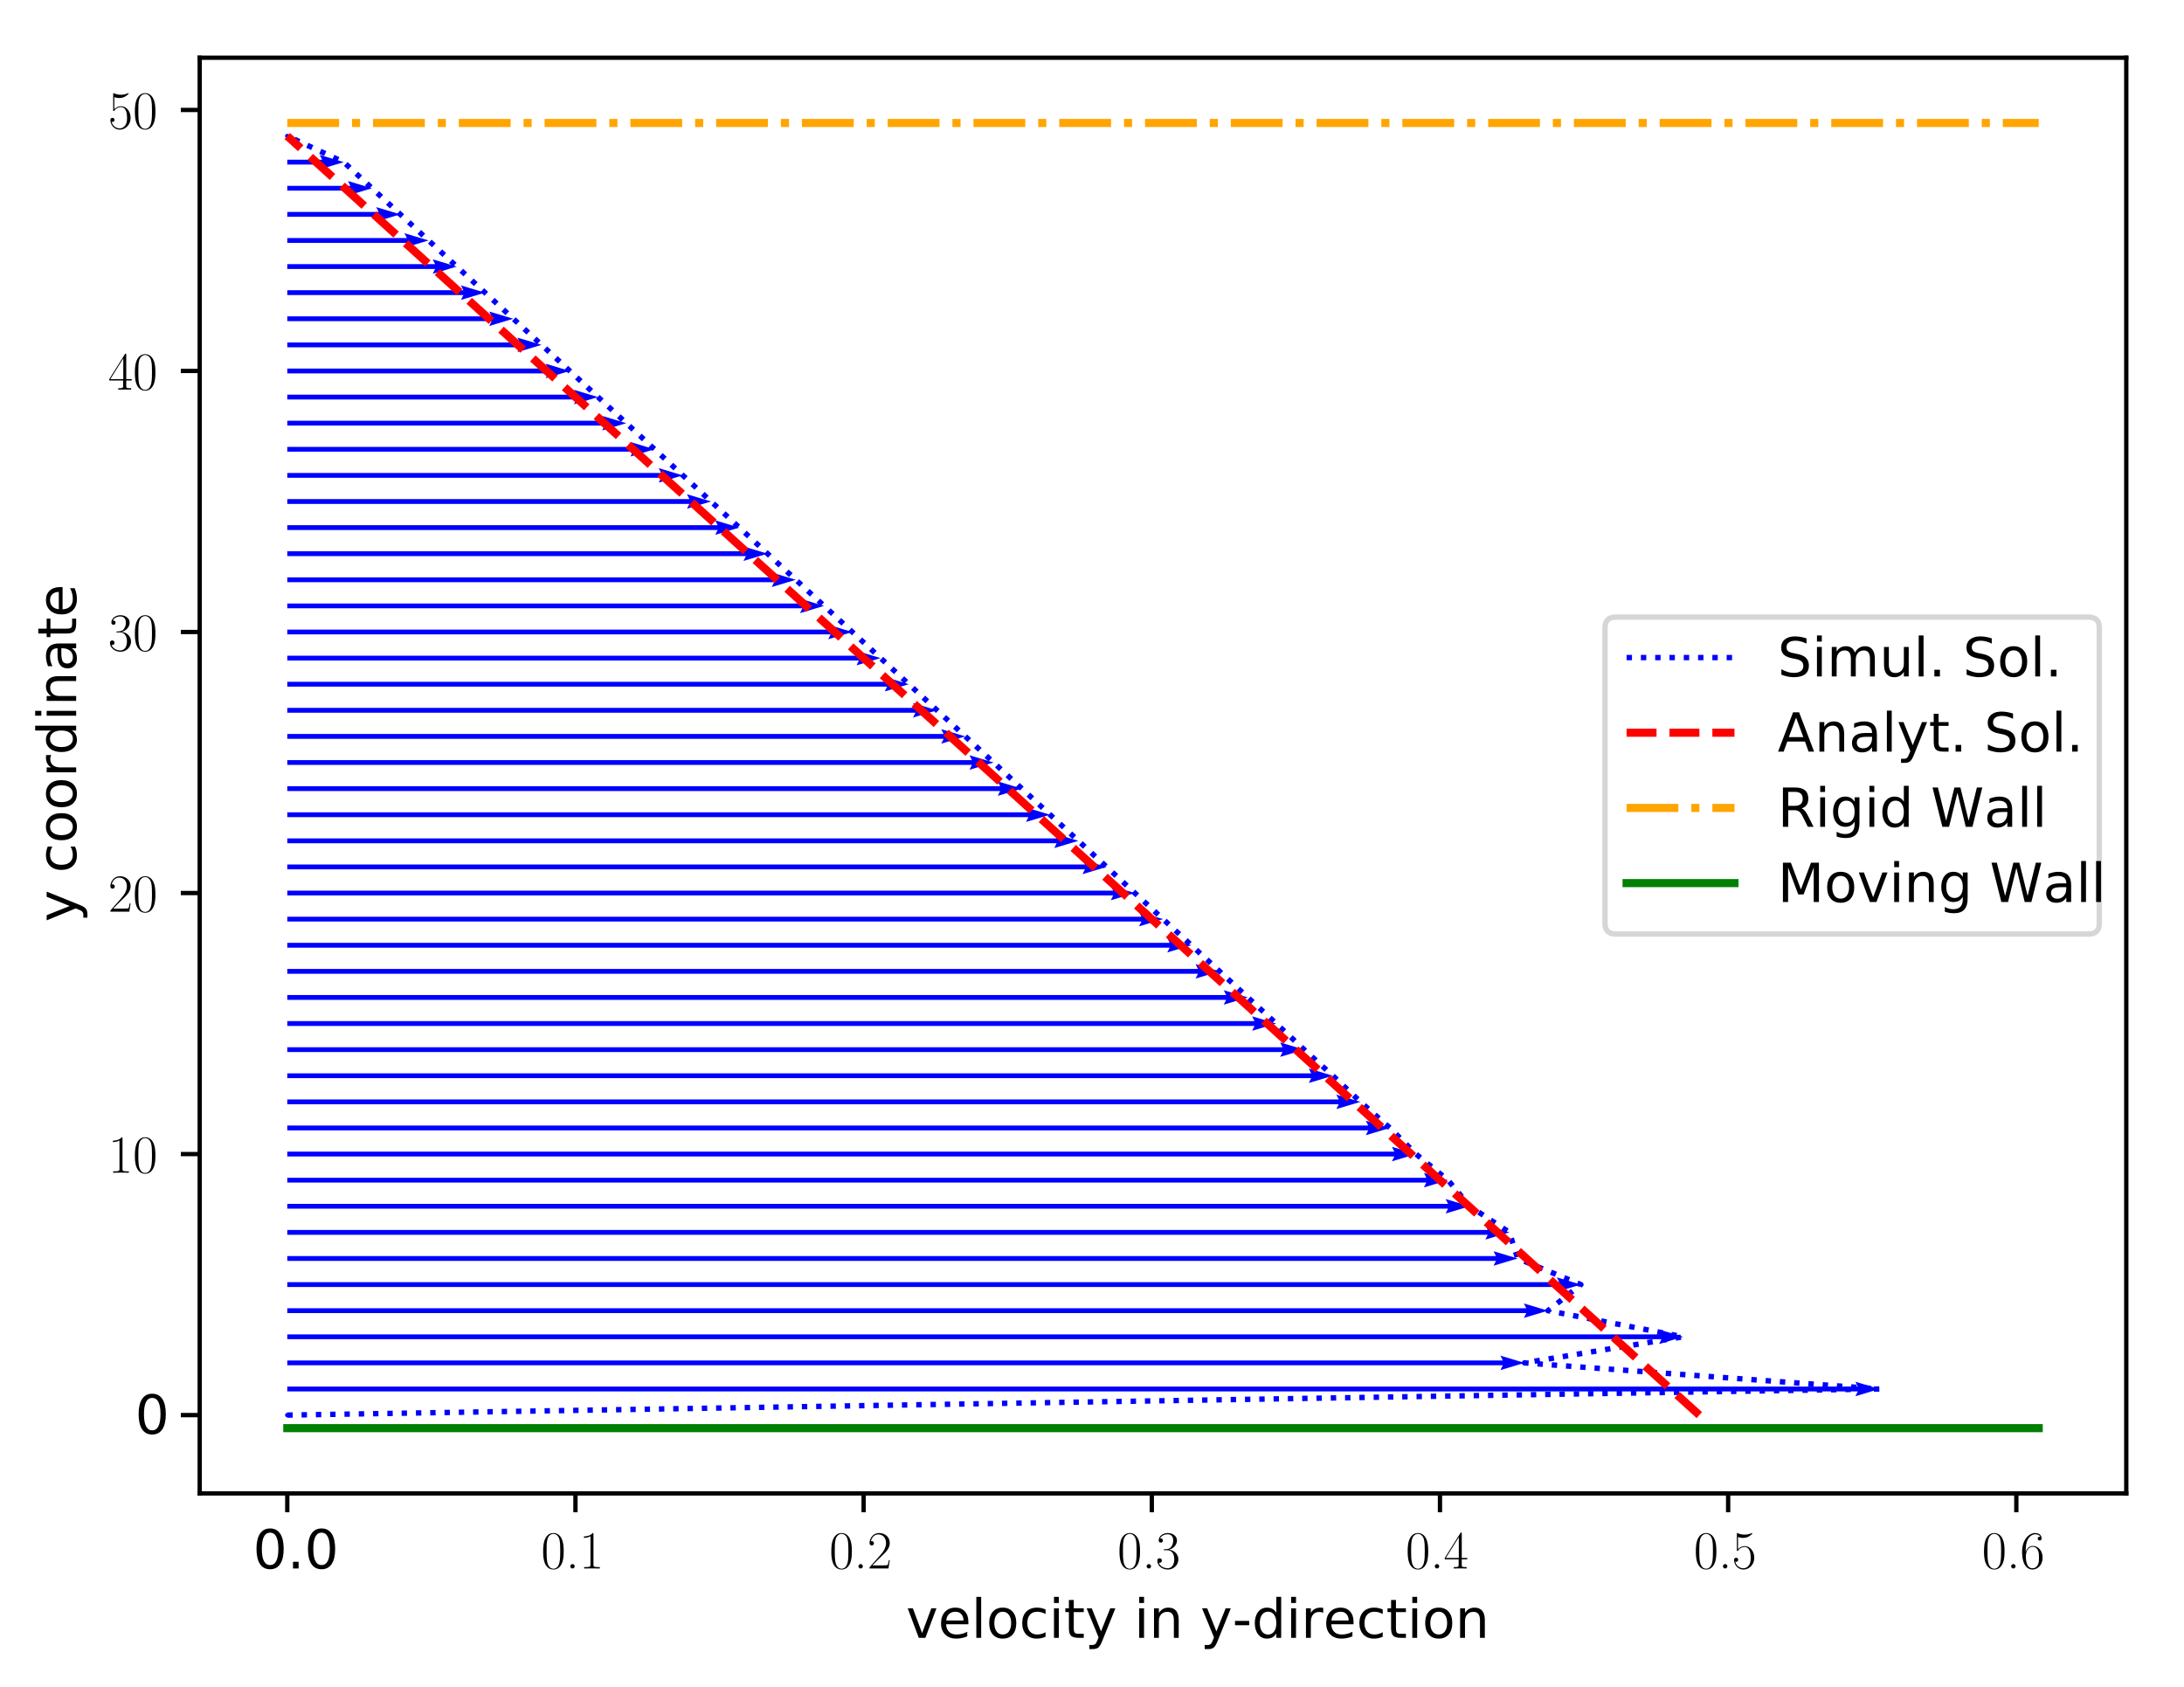 <?xml version="1.0" encoding="utf-8" standalone="no"?>
<!DOCTYPE svg PUBLIC "-//W3C//DTD SVG 1.1//EN"
  "http://www.w3.org/Graphics/SVG/1.1/DTD/svg11.dtd">
<!-- Created with matplotlib (https://matplotlib.org/) -->
<svg height="312.723pt" version="1.1" viewBox="0 0 404.838 312.723" width="404.838pt" xmlns="http://www.w3.org/2000/svg" xmlns:xlink="http://www.w3.org/1999/xlink">
 <defs>
  <style type="text/css">
*{stroke-linecap:butt;stroke-linejoin:round;}
  </style>
 </defs>
 <g id="figure_1">
  <g id="patch_1">
   <path d="M 0 312.723 
L 404.838 312.723 
L 404.838 0 
L 0 0 
z
" style="fill:#ffffff;"/>
  </g>
  <g id="axes_1">
   <g id="patch_2">
    <path d="M 37.018 276.812 
L 394.138 276.812 
L 394.138 10.7 
L 37.018 10.7 
z
" style="fill:#ffffff;"/>
   </g>
   <g id="Quiver_1">
    <path clip-path="url(#p911d9dbd4b)" d="M 52.805 262.297 
L 53.028 262.683 
L 53.474 262.683 
L 53.697 262.297 
L 53.474 261.91 
L 53.028 261.91 
L 52.805 262.297 
L 53.028 262.683 
" style="fill:#0000ff;"/>
   </g>
   <g id="Quiver_2">
    <path clip-path="url(#p911d9dbd4b)" d="M 53.251 257.012 
L 344.374 257.012 
L 343.928 256.119 
L 348.392 257.458 
L 343.928 258.798 
L 344.374 257.905 
L 53.251 257.905 
L 53.251 257.012 
" style="fill:#0000ff;"/>
   </g>
   <g id="Quiver_3">
    <path clip-path="url(#p911d9dbd4b)" d="M 53.251 252.174 
L 278.569 252.174 
L 278.123 251.281 
L 282.587 252.62 
L 278.123 253.959 
L 278.569 253.066 
L 53.251 253.066 
L 53.251 252.174 
" style="fill:#0000ff;"/>
   </g>
   <g id="Quiver_4">
    <path clip-path="url(#p911d9dbd4b)" d="M 53.251 247.335 
L 307.984 247.335 
L 307.538 246.442 
L 312.002 247.782 
L 307.538 249.121 
L 307.984 248.228 
L 53.251 248.228 
L 53.251 247.335 
" style="fill:#0000ff;"/>
   </g>
   <g id="Quiver_5">
    <path clip-path="url(#p911d9dbd4b)" d="M 53.251 242.497 
L 282.922 242.497 
L 282.476 241.604 
L 286.94 242.943 
L 282.476 244.282 
L 282.922 243.39 
L 53.251 243.39 
L 53.251 242.497 
" style="fill:#0000ff;"/>
   </g>
   <g id="Quiver_6">
    <path clip-path="url(#p911d9dbd4b)" d="M 53.251 237.658 
L 289.027 237.658 
L 288.581 236.766 
L 293.045 238.105 
L 288.581 239.444 
L 289.027 238.551 
L 53.251 238.551 
L 53.251 237.658 
" style="fill:#0000ff;"/>
   </g>
   <g id="Quiver_7">
    <path clip-path="url(#p911d9dbd4b)" d="M 53.251 232.82 
L 277.301 232.82 
L 276.855 231.927 
L 281.319 233.266 
L 276.855 234.606 
L 277.301 233.713 
L 53.251 233.713 
L 53.251 232.82 
" style="fill:#0000ff;"/>
   </g>
   <g id="Quiver_8">
    <path clip-path="url(#p911d9dbd4b)" d="M 53.251 227.982 
L 275.777 227.982 
L 275.33 227.089 
L 279.794 228.428 
L 275.33 229.767 
L 275.777 228.874 
L 53.251 228.874 
L 53.251 227.982 
" style="fill:#0000ff;"/>
   </g>
   <g id="Quiver_9">
    <path clip-path="url(#p911d9dbd4b)" d="M 53.251 223.143 
L 268.416 223.143 
L 267.969 222.25 
L 272.433 223.59 
L 267.969 224.929 
L 268.416 224.036 
L 53.251 224.036 
L 53.251 223.143 
" style="fill:#0000ff;"/>
   </g>
   <g id="Quiver_10">
    <path clip-path="url(#p911d9dbd4b)" d="M 53.251 218.305 
L 264.394 218.305 
L 263.947 217.412 
L 268.411 218.751 
L 263.947 220.09 
L 264.394 219.198 
L 53.251 219.198 
L 53.251 218.305 
" style="fill:#0000ff;"/>
   </g>
   <g id="Quiver_11">
    <path clip-path="url(#p911d9dbd4b)" d="M 53.251 213.466 
L 258.462 213.466 
L 258.015 212.574 
L 262.479 213.913 
L 258.015 215.252 
L 258.462 214.359 
L 53.251 214.359 
L 53.251 213.466 
" style="fill:#0000ff;"/>
   </g>
   <g id="Quiver_12">
    <path clip-path="url(#p911d9dbd4b)" d="M 53.251 208.628 
L 253.622 208.628 
L 253.176 207.735 
L 257.64 209.074 
L 253.176 210.414 
L 253.622 209.521 
L 53.251 209.521 
L 53.251 208.628 
" style="fill:#0000ff;"/>
   </g>
   <g id="Quiver_13">
    <path clip-path="url(#p911d9dbd4b)" d="M 53.251 203.79 
L 248.158 203.79 
L 247.711 202.897 
L 252.175 204.236 
L 247.711 205.575 
L 248.158 204.682 
L 53.251 204.682 
L 53.251 203.79 
" style="fill:#0000ff;"/>
   </g>
   <g id="Quiver_14">
    <path clip-path="url(#p911d9dbd4b)" d="M 53.251 198.951 
L 243.051 198.951 
L 242.604 198.058 
L 247.068 199.398 
L 242.604 200.737 
L 243.051 199.844 
L 53.251 199.844 
L 53.251 198.951 
" style="fill:#0000ff;"/>
   </g>
   <g id="Quiver_15">
    <path clip-path="url(#p911d9dbd4b)" d="M 53.251 194.113 
L 237.739 194.113 
L 237.293 193.22 
L 241.757 194.559 
L 237.293 195.898 
L 237.739 195.006 
L 53.251 195.006 
L 53.251 194.113 
" style="fill:#0000ff;"/>
   </g>
   <g id="Quiver_16">
    <path clip-path="url(#p911d9dbd4b)" d="M 53.251 189.274 
L 232.545 189.274 
L 232.099 188.382 
L 236.563 189.721 
L 232.099 191.06 
L 232.545 190.167 
L 53.251 190.167 
L 53.251 189.274 
" style="fill:#0000ff;"/>
   </g>
   <g id="Quiver_17">
    <path clip-path="url(#p911d9dbd4b)" d="M 53.251 184.436 
L 227.284 184.436 
L 226.837 183.543 
L 231.301 184.882 
L 226.837 186.222 
L 227.284 185.329 
L 53.251 185.329 
L 53.251 184.436 
" style="fill:#0000ff;"/>
   </g>
   <g id="Quiver_18">
    <path clip-path="url(#p911d9dbd4b)" d="M 53.251 179.598 
L 222.06 179.598 
L 221.614 178.705 
L 226.078 180.044 
L 221.614 181.383 
L 222.06 180.49 
L 53.251 180.49 
L 53.251 179.598 
" style="fill:#0000ff;"/>
   </g>
   <g id="Quiver_19">
    <path clip-path="url(#p911d9dbd4b)" d="M 53.251 174.759 
L 216.815 174.759 
L 216.369 173.866 
L 220.833 175.206 
L 216.369 176.545 
L 216.815 175.652 
L 53.251 175.652 
L 53.251 174.759 
" style="fill:#0000ff;"/>
   </g>
   <g id="Quiver_20">
    <path clip-path="url(#p911d9dbd4b)" d="M 53.251 169.921 
L 211.583 169.921 
L 211.137 169.028 
L 215.601 170.367 
L 211.137 171.706 
L 211.583 170.814 
L 53.251 170.814 
L 53.251 169.921 
" style="fill:#0000ff;"/>
   </g>
   <g id="Quiver_21">
    <path clip-path="url(#p911d9dbd4b)" d="M 53.251 165.082 
L 206.343 165.082 
L 205.897 164.19 
L 210.361 165.529 
L 205.897 166.868 
L 206.343 165.975 
L 53.251 165.975 
L 53.251 165.082 
" style="fill:#0000ff;"/>
   </g>
   <g id="Quiver_22">
    <path clip-path="url(#p911d9dbd4b)" d="M 53.251 160.244 
L 201.108 160.244 
L 200.661 159.351 
L 205.125 160.69 
L 200.661 162.03 
L 201.108 161.137 
L 53.251 161.137 
L 53.251 160.244 
" style="fill:#0000ff;"/>
   </g>
   <g id="Quiver_23">
    <path clip-path="url(#p911d9dbd4b)" d="M 53.251 155.406 
L 195.87 155.406 
L 195.424 154.513 
L 199.888 155.852 
L 195.424 157.191 
L 195.87 156.298 
L 53.251 156.298 
L 53.251 155.406 
" style="fill:#0000ff;"/>
   </g>
   <g id="Quiver_24">
    <path clip-path="url(#p911d9dbd4b)" d="M 53.251 150.567 
L 190.633 150.567 
L 190.187 149.674 
L 194.651 151.014 
L 190.187 152.353 
L 190.633 151.46 
L 53.251 151.46 
L 53.251 150.567 
" style="fill:#0000ff;"/>
   </g>
   <g id="Quiver_25">
    <path clip-path="url(#p911d9dbd4b)" d="M 53.251 145.729 
L 185.396 145.729 
L 184.95 144.836 
L 189.414 146.175 
L 184.95 147.514 
L 185.396 146.622 
L 53.251 146.622 
L 53.251 145.729 
" style="fill:#0000ff;"/>
   </g>
   <g id="Quiver_26">
    <path clip-path="url(#p911d9dbd4b)" d="M 53.251 140.89 
L 180.159 140.89 
L 179.713 139.998 
L 184.177 141.337 
L 179.713 142.676 
L 180.159 141.783 
L 53.251 141.783 
L 53.251 140.89 
" style="fill:#0000ff;"/>
   </g>
   <g id="Quiver_27">
    <path clip-path="url(#p911d9dbd4b)" d="M 53.251 136.052 
L 174.922 136.052 
L 174.476 135.159 
L 178.94 136.498 
L 174.476 137.838 
L 174.922 136.945 
L 53.251 136.945 
L 53.251 136.052 
" style="fill:#0000ff;"/>
   </g>
   <g id="Quiver_28">
    <path clip-path="url(#p911d9dbd4b)" d="M 53.251 131.214 
L 169.685 131.214 
L 169.239 130.321 
L 173.703 131.66 
L 169.239 132.999 
L 169.685 132.106 
L 53.251 132.106 
L 53.251 131.214 
" style="fill:#0000ff;"/>
   </g>
   <g id="Quiver_29">
    <path clip-path="url(#p911d9dbd4b)" d="M 53.251 126.375 
L 164.448 126.375 
L 164.002 125.482 
L 168.466 126.822 
L 164.002 128.161 
L 164.448 127.268 
L 53.251 127.268 
L 53.251 126.375 
" style="fill:#0000ff;"/>
   </g>
   <g id="Quiver_30">
    <path clip-path="url(#p911d9dbd4b)" d="M 53.251 121.537 
L 159.211 121.537 
L 158.765 120.644 
L 163.229 121.983 
L 158.765 123.322 
L 159.211 122.43 
L 53.251 122.43 
L 53.251 121.537 
" style="fill:#0000ff;"/>
   </g>
   <g id="Quiver_31">
    <path clip-path="url(#p911d9dbd4b)" d="M 53.251 116.698 
L 153.974 116.698 
L 153.528 115.806 
L 157.992 117.145 
L 153.528 118.484 
L 153.974 117.591 
L 53.251 117.591 
L 53.251 116.698 
" style="fill:#0000ff;"/>
   </g>
   <g id="Quiver_32">
    <path clip-path="url(#p911d9dbd4b)" d="M 53.251 111.86 
L 148.737 111.86 
L 148.291 110.967 
L 152.755 112.306 
L 148.291 113.646 
L 148.737 112.753 
L 53.251 112.753 
L 53.251 111.86 
" style="fill:#0000ff;"/>
   </g>
   <g id="Quiver_33">
    <path clip-path="url(#p911d9dbd4b)" d="M 53.251 107.022 
L 143.5 107.022 
L 143.054 106.129 
L 147.518 107.468 
L 143.054 108.807 
L 143.5 107.914 
L 53.251 107.914 
L 53.251 107.022 
" style="fill:#0000ff;"/>
   </g>
   <g id="Quiver_34">
    <path clip-path="url(#p911d9dbd4b)" d="M 53.251 102.183 
L 138.263 102.183 
L 137.817 101.29 
L 142.281 102.63 
L 137.817 103.969 
L 138.263 103.076 
L 53.251 103.076 
L 53.251 102.183 
" style="fill:#0000ff;"/>
   </g>
   <g id="Quiver_35">
    <path clip-path="url(#p911d9dbd4b)" d="M 53.251 97.345 
L 133.026 97.345 
L 132.58 96.452 
L 137.044 97.791 
L 132.58 99.13 
L 133.026 98.238 
L 53.251 98.238 
L 53.251 97.345 
" style="fill:#0000ff;"/>
   </g>
   <g id="Quiver_36">
    <path clip-path="url(#p911d9dbd4b)" d="M 53.251 92.506 
L 127.789 92.506 
L 127.342 91.614 
L 131.806 92.953 
L 127.342 94.292 
L 127.789 93.399 
L 53.251 93.399 
L 53.251 92.506 
" style="fill:#0000ff;"/>
   </g>
   <g id="Quiver_37">
    <path clip-path="url(#p911d9dbd4b)" d="M 53.251 87.668 
L 122.552 87.668 
L 122.105 86.775 
L 126.569 88.114 
L 122.105 89.454 
L 122.552 88.561 
L 53.251 88.561 
L 53.251 87.668 
" style="fill:#0000ff;"/>
   </g>
   <g id="Quiver_38">
    <path clip-path="url(#p911d9dbd4b)" d="M 53.251 82.83 
L 117.315 82.83 
L 116.868 81.937 
L 121.332 83.276 
L 116.868 84.615 
L 117.315 83.722 
L 53.251 83.722 
L 53.251 82.83 
" style="fill:#0000ff;"/>
   </g>
   <g id="Quiver_39">
    <path clip-path="url(#p911d9dbd4b)" d="M 53.251 77.991 
L 112.078 77.991 
L 111.631 77.098 
L 116.095 78.438 
L 111.631 79.777 
L 112.078 78.884 
L 53.251 78.884 
L 53.251 77.991 
" style="fill:#0000ff;"/>
   </g>
   <g id="Quiver_40">
    <path clip-path="url(#p911d9dbd4b)" d="M 53.251 73.153 
L 106.841 73.153 
L 106.394 72.26 
L 110.858 73.599 
L 106.394 74.938 
L 106.841 74.046 
L 53.251 74.046 
L 53.251 73.153 
" style="fill:#0000ff;"/>
   </g>
   <g id="Quiver_41">
    <path clip-path="url(#p911d9dbd4b)" d="M 53.251 68.314 
L 101.604 68.314 
L 101.157 67.422 
L 105.621 68.761 
L 101.157 70.1 
L 101.604 69.207 
L 53.251 69.207 
L 53.251 68.314 
" style="fill:#0000ff;"/>
   </g>
   <g id="Quiver_42">
    <path clip-path="url(#p911d9dbd4b)" d="M 53.251 63.476 
L 96.367 63.476 
L 95.92 62.583 
L 100.384 63.922 
L 95.92 65.262 
L 96.367 64.369 
L 53.251 64.369 
L 53.251 63.476 
" style="fill:#0000ff;"/>
   </g>
   <g id="Quiver_43">
    <path clip-path="url(#p911d9dbd4b)" d="M 53.251 58.638 
L 91.13 58.638 
L 90.683 57.745 
L 95.147 59.084 
L 90.683 60.423 
L 91.13 59.53 
L 53.251 59.53 
L 53.251 58.638 
" style="fill:#0000ff;"/>
   </g>
   <g id="Quiver_44">
    <path clip-path="url(#p911d9dbd4b)" d="M 53.251 53.799 
L 85.893 53.799 
L 85.446 52.906 
L 89.91 54.246 
L 85.446 55.585 
L 85.893 54.692 
L 53.251 54.692 
L 53.251 53.799 
" style="fill:#0000ff;"/>
   </g>
   <g id="Quiver_45">
    <path clip-path="url(#p911d9dbd4b)" d="M 53.251 48.961 
L 80.656 48.961 
L 80.209 48.068 
L 84.673 49.407 
L 80.209 50.746 
L 80.656 49.854 
L 53.251 49.854 
L 53.251 48.961 
" style="fill:#0000ff;"/>
   </g>
   <g id="Quiver_46">
    <path clip-path="url(#p911d9dbd4b)" d="M 53.251 44.122 
L 75.419 44.122 
L 74.972 43.23 
L 79.436 44.569 
L 74.972 45.908 
L 75.419 45.015 
L 53.251 45.015 
L 53.251 44.122 
" style="fill:#0000ff;"/>
   </g>
   <g id="Quiver_47">
    <path clip-path="url(#p911d9dbd4b)" d="M 53.251 39.284 
L 70.182 39.284 
L 69.735 38.391 
L 74.199 39.73 
L 69.735 41.07 
L 70.182 40.177 
L 53.251 40.177 
L 53.251 39.284 
" style="fill:#0000ff;"/>
   </g>
   <g id="Quiver_48">
    <path clip-path="url(#p911d9dbd4b)" d="M 53.251 34.446 
L 64.945 34.446 
L 64.498 33.553 
L 68.962 34.892 
L 64.498 36.231 
L 64.945 35.338 
L 53.251 35.338 
L 53.251 34.446 
" style="fill:#0000ff;"/>
   </g>
   <g id="Quiver_49">
    <path clip-path="url(#p911d9dbd4b)" d="M 53.251 29.607 
L 59.708 29.607 
L 59.261 28.714 
L 63.725 30.054 
L 59.261 31.393 
L 59.708 30.5 
L 53.251 30.5 
L 53.251 29.607 
" style="fill:#0000ff;"/>
   </g>
   <g id="Quiver_50">
    <path clip-path="url(#p911d9dbd4b)" d="M 53.697 25.215 
L 53.474 24.829 
L 53.028 24.829 
L 52.805 25.215 
L 53.028 25.602 
L 53.474 25.602 
L 53.697 25.215 
L 53.474 24.829 
" style="fill:#0000ff;"/>
   </g>
   <g id="matplotlib.axis_1">
    <g id="xtick_1">
     <g id="line2d_1">
      <defs>
       <path d="M 0 0 
L 0 3.5 
" id="m2a87f72dd2" style="stroke:#000000;stroke-width:0.8;"/>
      </defs>
      <g>
       <use style="stroke:#000000;stroke-width:0.8;" x="53.251" xlink:href="#m2a87f72dd2" y="276.812"/>
      </g>
     </g>
     <g id="text_1">
      <!-- 0.0 -->
      <defs>
       <path d="M 31.781 66.406 
Q 24.172 66.406 20.328 58.906 
Q 16.5 51.422 16.5 36.375 
Q 16.5 21.391 20.328 13.891 
Q 24.172 6.391 31.781 6.391 
Q 39.453 6.391 43.281 13.891 
Q 47.125 21.391 47.125 36.375 
Q 47.125 51.422 43.281 58.906 
Q 39.453 66.406 31.781 66.406 
z
M 31.781 74.219 
Q 44.047 74.219 50.516 64.516 
Q 56.984 54.828 56.984 36.375 
Q 56.984 17.969 50.516 8.266 
Q 44.047 -1.422 31.781 -1.422 
Q 19.531 -1.422 13.062 8.266 
Q 6.594 17.969 6.594 36.375 
Q 6.594 54.828 13.062 64.516 
Q 19.531 74.219 31.781 74.219 
z
" id="DejaVuSans-48"/>
       <path d="M 10.688 12.406 
L 21 12.406 
L 21 0 
L 10.688 0 
z
" id="DejaVuSans-46"/>
      </defs>
      <g transform="translate(46.886 290.73)scale(0.1 -0.1)">
       <use xlink:href="#DejaVuSans-48"/>
       <use x="63.623" xlink:href="#DejaVuSans-46"/>
       <use x="95.41" xlink:href="#DejaVuSans-48"/>
      </g>
     </g>
    </g>
    <g id="xtick_2">
     <g id="line2d_2">
      <g>
       <use style="stroke:#000000;stroke-width:0.8;" x="106.669" xlink:href="#m2a87f72dd2" y="276.812"/>
      </g>
     </g>
     <g id="text_2">
      <!-- 0.1 -->
      <defs>
       <path d="M 42 31.844 
C 42 37.969 41.906 48.422 37.703 56.453 
C 34 63.484 28.094 66 22.906 66 
C 18.094 66 12 63.781 8.203 56.562 
C 4.203 49.016 3.797 39.672 3.797 31.844 
C 3.797 26.109 3.906 17.375 7 9.734 
C 11.297 -0.609 19 -2 22.906 -2 
C 27.5 -2 34.5 -0.109 38.594 9.438 
C 41.594 16.375 42 24.5 42 31.844 
z
M 22.906 -0.406 
C 16.5 -0.406 12.703 5.125 11.297 12.75 
C 10.203 18.688 10.203 27.328 10.203 32.953 
C 10.203 40.688 10.203 47.109 11.5 53.234 
C 13.406 61.781 19 64.391 22.906 64.391 
C 27 64.391 32.297 61.672 34.203 53.438 
C 35.5 47.719 35.594 40.984 35.594 32.953 
C 35.594 26.422 35.594 18.375 34.406 12.453 
C 32.297 1.5 26.406 -0.406 22.906 -0.406 
z
" id="CMR17-48"/>
       <path d="M 16.594 4.094 
C 16.594 6.594 14.594 8.188 12.5 8.188 
C 10.5 8.188 8.406 6.594 8.406 4.094 
C 8.406 1.594 10.406 0 12.5 0 
C 14.5 0 16.594 1.594 16.594 4.094 
z
" id="CMR17-46"/>
       <path d="M 26.594 63.797 
C 26.594 65.891 26.5 66 25.094 66 
C 21.203 61.359 15.297 59.891 9.703 59.688 
C 9.406 59.688 8.906 59.688 8.797 59.5 
C 8.703 59.297 8.703 59.094 8.703 57 
C 11.797 57 17 57.594 21 59.984 
L 21 7.297 
C 21 3.797 20.797 2.594 12.203 2.594 
L 9.203 2.594 
L 9.203 0 
C 14 0.094 19 0.188 23.797 0.188 
C 28.594 0.188 33.594 0.094 38.406 0 
L 38.406 2.594 
L 35.406 2.594 
C 26.797 2.594 26.594 3.688 26.594 7.297 
z
" id="CMR17-49"/>
      </defs>
      <g transform="translate(100.304 290.73)scale(0.1 -0.1)">
       <use transform="scale(0.996)" xlink:href="#CMR17-48"/>
       <use transform="translate(45.69 0)scale(0.996)" xlink:href="#CMR17-46"/>
       <use transform="translate(70.562 0)scale(0.996)" xlink:href="#CMR17-49"/>
      </g>
     </g>
    </g>
    <g id="xtick_3">
     <g id="line2d_3">
      <g>
       <use style="stroke:#000000;stroke-width:0.8;" x="160.086" xlink:href="#m2a87f72dd2" y="276.812"/>
      </g>
     </g>
     <g id="text_3">
      <!-- 0.2 -->
      <defs>
       <path d="M 41.703 15.469 
L 39.906 15.469 
C 38.906 8.391 38.094 7.188 37.703 6.594 
C 37.203 5.797 30 5.797 28.594 5.797 
L 9.406 5.797 
C 13 9.688 20 16.766 28.5 24.938 
C 34.594 30.719 41.703 37.5 41.703 47.391 
C 41.703 59.188 32.297 66 21.797 66 
C 10.797 66 4.094 56.297 4.094 47.297 
C 4.094 43.391 7 42.891 8.203 42.891 
C 9.203 42.891 12.203 43.484 12.203 46.984 
C 12.203 50.094 9.594 51 8.203 51 
C 7.594 51 7 50.891 6.594 50.688 
C 8.5 59.188 14.297 63.391 20.406 63.391 
C 29.094 63.391 34.797 56.5 34.797 47.391 
C 34.797 38.703 29.703 31.219 24 24.734 
L 4.094 2.297 
L 4.094 0 
L 39.297 0 
z
" id="CMR17-50"/>
      </defs>
      <g transform="translate(153.721 290.73)scale(0.1 -0.1)">
       <use transform="scale(0.996)" xlink:href="#CMR17-48"/>
       <use transform="translate(45.69 0)scale(0.996)" xlink:href="#CMR17-46"/>
       <use transform="translate(70.562 0)scale(0.996)" xlink:href="#CMR17-50"/>
      </g>
     </g>
    </g>
    <g id="xtick_4">
     <g id="line2d_4">
      <g>
       <use style="stroke:#000000;stroke-width:0.8;" x="213.504" xlink:href="#m2a87f72dd2" y="276.812"/>
      </g>
     </g>
     <g id="text_4">
      <!-- 0.3 -->
      <defs>
       <path d="M 22.094 34 
C 31 34 34.906 26.141 34.906 17.094 
C 34.906 5.031 28.5 0.391 22.703 0.391 
C 17.406 0.391 8.797 3.016 6.094 10.797 
C 6.594 10.594 7.094 10.594 7.594 10.594 
C 10 10.594 11.797 12.188 11.797 14.797 
C 11.797 17.688 9.594 19 7.594 19 
C 5.906 19 3.297 18.188 3.297 14.484 
C 3.297 5.234 12.297 -2 22.906 -2 
C 34 -2 42.5 6.75 42.5 16.984 
C 42.5 26.844 34.5 34 25 35.094 
C 32.594 36.672 39.906 43.375 39.906 52.391 
C 39.906 60.25 32 66 23 66 
C 13.906 66 5.906 60.344 5.906 52.297 
C 5.906 48.797 8.5 48.188 9.797 48.188 
C 11.906 48.188 13.703 49.484 13.703 52.094 
C 13.703 54.688 11.906 56 9.797 56 
C 9.406 56 8.906 56 8.5 55.797 
C 11.406 62.484 19.297 63.688 22.797 63.688 
C 26.297 63.688 32.906 61.969 32.906 52.297 
C 32.906 49.484 32.5 44.547 29.094 40.219 
C 26.094 36.391 22.703 36.188 19.406 35.891 
C 18.906 35.891 16.594 35.688 16.203 35.688 
C 15.5 35.594 15.094 35.5 15.094 34.797 
C 15.094 34.094 15.203 34 17.203 34 
z
" id="CMR17-51"/>
      </defs>
      <g transform="translate(207.139 290.73)scale(0.1 -0.1)">
       <use transform="scale(0.996)" xlink:href="#CMR17-48"/>
       <use transform="translate(45.69 0)scale(0.996)" xlink:href="#CMR17-46"/>
       <use transform="translate(70.562 0)scale(0.996)" xlink:href="#CMR17-51"/>
      </g>
     </g>
    </g>
    <g id="xtick_5">
     <g id="line2d_5">
      <g>
       <use style="stroke:#000000;stroke-width:0.8;" x="266.922" xlink:href="#m2a87f72dd2" y="276.812"/>
      </g>
     </g>
     <g id="text_5">
      <!-- 0.4 -->
      <defs>
       <path d="M 33.594 64.797 
C 33.594 66.891 33.5 67 31.703 67 
L 2 19.594 
L 2 17 
L 27.797 17 
L 27.797 7.188 
C 27.797 3.594 27.594 2.594 20.594 2.594 
L 18.703 2.594 
L 18.703 0 
C 21.906 0.188 27.297 0.188 30.703 0.188 
C 34.094 0.188 39.5 0.188 42.703 0 
L 42.703 2.594 
L 40.797 2.594 
C 33.797 2.594 33.594 3.594 33.594 7.188 
L 33.594 17 
L 43.797 17 
L 43.797 19.594 
L 33.594 19.594 
z
M 28.094 58.172 
L 28.094 19.594 
L 4 19.594 
z
" id="CMR17-52"/>
      </defs>
      <g transform="translate(260.557 290.73)scale(0.1 -0.1)">
       <use transform="scale(0.996)" xlink:href="#CMR17-48"/>
       <use transform="translate(45.69 0)scale(0.996)" xlink:href="#CMR17-46"/>
       <use transform="translate(70.562 0)scale(0.996)" xlink:href="#CMR17-52"/>
      </g>
     </g>
    </g>
    <g id="xtick_6">
     <g id="line2d_6">
      <g>
       <use style="stroke:#000000;stroke-width:0.8;" x="320.339" xlink:href="#m2a87f72dd2" y="276.812"/>
      </g>
     </g>
     <g id="text_6">
      <!-- 0.5 -->
      <defs>
       <path d="M 11.406 58.594 
C 12.406 58.188 16.5 56.891 20.703 56.891 
C 30 56.891 35.094 61.891 38 64.688 
C 38 65.484 38 66 37.406 66 
C 37.297 66 37.094 66 36.297 65.594 
C 32.797 64.094 28.703 63 23.703 63 
C 20.703 63 16.203 63.359 11.297 65.484 
C 10.203 66 10 66 9.906 66 
C 9.406 66 9.297 65.891 9.297 63.906 
L 9.297 34.859 
C 9.297 33.016 9.297 32.5 10.297 32.5 
C 10.797 32.5 11 32.703 11.5 33.422 
C 14.703 38.047 19.094 40 24.094 40 
C 27.594 40 35.094 37.734 35.094 20.203 
C 35.094 16.984 35.094 11.188 32.094 6.594 
C 29.594 2.484 25.703 0.391 21.406 0.391 
C 14.797 0.391 8.094 4.984 6.297 12.688 
C 6.703 12.594 7.5 12.391 7.906 12.391 
C 9.203 12.391 11.703 13.094 11.703 16.188 
C 11.703 18.891 9.797 20 7.906 20 
C 5.594 20 4.094 18.594 4.094 15.797 
C 4.094 7.094 11 -2 21.594 -2 
C 31.906 -2 41.703 6.891 41.703 19.797 
C 41.703 32.094 33.906 41.594 24.203 41.594 
C 19.094 41.594 14.797 39.688 11.406 36 
z
" id="CMR17-53"/>
      </defs>
      <g transform="translate(313.974 290.73)scale(0.1 -0.1)">
       <use transform="scale(0.996)" xlink:href="#CMR17-48"/>
       <use transform="translate(45.69 0)scale(0.996)" xlink:href="#CMR17-46"/>
       <use transform="translate(70.562 0)scale(0.996)" xlink:href="#CMR17-53"/>
      </g>
     </g>
    </g>
    <g id="xtick_7">
     <g id="line2d_7">
      <g>
       <use style="stroke:#000000;stroke-width:0.8;" x="373.757" xlink:href="#m2a87f72dd2" y="276.812"/>
      </g>
     </g>
     <g id="text_7">
      <!-- 0.6 -->
      <defs>
       <path d="M 10.594 34.344 
C 10.594 58 21.797 63.688 28.297 63.688 
C 30.406 63.688 35.5 63.266 37.5 59.094 
C 35.906 59.094 32.906 59.094 32.906 55.594 
C 32.906 52.891 35.094 52 36.5 52 
C 37.406 52 40.094 52.391 40.094 55.797 
C 40.094 62.297 35.094 66 28.203 66 
C 16.297 66 3.797 53.297 3.797 31.422 
C 3.797 4.016 15.094 -2 23.094 -2 
C 32.797 -2 42 6.734 42 20.234 
C 42 32.828 33.906 42 23.703 42 
C 17.594 42 13.094 37.969 10.594 30.922 
z
M 23.094 0.391 
C 10.797 0.391 10.797 18.938 10.797 22.656 
C 10.797 29.906 14.203 40.391 23.5 40.391 
C 25.203 40.391 30.094 40.391 33.406 33.438 
C 35.203 29.516 35.203 25.375 35.203 20.344 
C 35.203 14.906 35.203 10.875 33.094 6.844 
C 30.906 2.703 27.703 0.391 23.094 0.391 
z
" id="CMR17-54"/>
      </defs>
      <g transform="translate(367.392 290.73)scale(0.1 -0.1)">
       <use transform="scale(0.996)" xlink:href="#CMR17-48"/>
       <use transform="translate(45.69 0)scale(0.996)" xlink:href="#CMR17-46"/>
       <use transform="translate(70.562 0)scale(0.996)" xlink:href="#CMR17-54"/>
      </g>
     </g>
    </g>
    <g id="text_8">
     <!-- velocity in y-direction -->
     <defs>
      <path d="M 2.984 54.688 
L 12.5 54.688 
L 29.594 8.797 
L 46.688 54.688 
L 56.203 54.688 
L 35.688 0 
L 23.484 0 
z
" id="DejaVuSans-118"/>
      <path d="M 56.203 29.594 
L 56.203 25.203 
L 14.891 25.203 
Q 15.484 15.922 20.484 11.062 
Q 25.484 6.203 34.422 6.203 
Q 39.594 6.203 44.453 7.469 
Q 49.312 8.734 54.109 11.281 
L 54.109 2.781 
Q 49.266 0.734 44.188 -0.344 
Q 39.109 -1.422 33.891 -1.422 
Q 20.797 -1.422 13.156 6.188 
Q 5.516 13.812 5.516 26.812 
Q 5.516 40.234 12.766 48.109 
Q 20.016 56 32.328 56 
Q 43.359 56 49.781 48.891 
Q 56.203 41.797 56.203 29.594 
z
M 47.219 32.234 
Q 47.125 39.594 43.094 43.984 
Q 39.062 48.391 32.422 48.391 
Q 24.906 48.391 20.391 44.141 
Q 15.875 39.891 15.188 32.172 
z
" id="DejaVuSans-101"/>
      <path d="M 9.422 75.984 
L 18.406 75.984 
L 18.406 0 
L 9.422 0 
z
" id="DejaVuSans-108"/>
      <path d="M 30.609 48.391 
Q 23.391 48.391 19.188 42.75 
Q 14.984 37.109 14.984 27.297 
Q 14.984 17.484 19.156 11.844 
Q 23.344 6.203 30.609 6.203 
Q 37.797 6.203 41.984 11.859 
Q 46.188 17.531 46.188 27.297 
Q 46.188 37.016 41.984 42.703 
Q 37.797 48.391 30.609 48.391 
z
M 30.609 56 
Q 42.328 56 49.016 48.375 
Q 55.719 40.766 55.719 27.297 
Q 55.719 13.875 49.016 6.219 
Q 42.328 -1.422 30.609 -1.422 
Q 18.844 -1.422 12.172 6.219 
Q 5.516 13.875 5.516 27.297 
Q 5.516 40.766 12.172 48.375 
Q 18.844 56 30.609 56 
z
" id="DejaVuSans-111"/>
      <path d="M 48.781 52.594 
L 48.781 44.188 
Q 44.969 46.297 41.141 47.344 
Q 37.312 48.391 33.406 48.391 
Q 24.656 48.391 19.812 42.844 
Q 14.984 37.312 14.984 27.297 
Q 14.984 17.281 19.812 11.734 
Q 24.656 6.203 33.406 6.203 
Q 37.312 6.203 41.141 7.25 
Q 44.969 8.297 48.781 10.406 
L 48.781 2.094 
Q 45.016 0.344 40.984 -0.531 
Q 36.969 -1.422 32.422 -1.422 
Q 20.062 -1.422 12.781 6.344 
Q 5.516 14.109 5.516 27.297 
Q 5.516 40.672 12.859 48.328 
Q 20.219 56 33.016 56 
Q 37.156 56 41.109 55.141 
Q 45.062 54.297 48.781 52.594 
z
" id="DejaVuSans-99"/>
      <path d="M 9.422 54.688 
L 18.406 54.688 
L 18.406 0 
L 9.422 0 
z
M 9.422 75.984 
L 18.406 75.984 
L 18.406 64.594 
L 9.422 64.594 
z
" id="DejaVuSans-105"/>
      <path d="M 18.312 70.219 
L 18.312 54.688 
L 36.812 54.688 
L 36.812 47.703 
L 18.312 47.703 
L 18.312 18.016 
Q 18.312 11.328 20.141 9.422 
Q 21.969 7.516 27.594 7.516 
L 36.812 7.516 
L 36.812 0 
L 27.594 0 
Q 17.188 0 13.234 3.875 
Q 9.281 7.766 9.281 18.016 
L 9.281 47.703 
L 2.688 47.703 
L 2.688 54.688 
L 9.281 54.688 
L 9.281 70.219 
z
" id="DejaVuSans-116"/>
      <path d="M 32.172 -5.078 
Q 28.375 -14.844 24.75 -17.812 
Q 21.141 -20.797 15.094 -20.797 
L 7.906 -20.797 
L 7.906 -13.281 
L 13.188 -13.281 
Q 16.891 -13.281 18.938 -11.516 
Q 21 -9.766 23.484 -3.219 
L 25.094 0.875 
L 2.984 54.688 
L 12.5 54.688 
L 29.594 11.922 
L 46.688 54.688 
L 56.203 54.688 
z
" id="DejaVuSans-121"/>
      <path id="DejaVuSans-32"/>
      <path d="M 54.891 33.016 
L 54.891 0 
L 45.906 0 
L 45.906 32.719 
Q 45.906 40.484 42.875 44.328 
Q 39.844 48.188 33.797 48.188 
Q 26.516 48.188 22.312 43.547 
Q 18.109 38.922 18.109 30.906 
L 18.109 0 
L 9.078 0 
L 9.078 54.688 
L 18.109 54.688 
L 18.109 46.188 
Q 21.344 51.125 25.703 53.562 
Q 30.078 56 35.797 56 
Q 45.219 56 50.047 50.172 
Q 54.891 44.344 54.891 33.016 
z
" id="DejaVuSans-110"/>
      <path d="M 4.891 31.391 
L 31.203 31.391 
L 31.203 23.391 
L 4.891 23.391 
z
" id="DejaVuSans-45"/>
      <path d="M 45.406 46.391 
L 45.406 75.984 
L 54.391 75.984 
L 54.391 0 
L 45.406 0 
L 45.406 8.203 
Q 42.578 3.328 38.25 0.953 
Q 33.938 -1.422 27.875 -1.422 
Q 17.969 -1.422 11.734 6.484 
Q 5.516 14.406 5.516 27.297 
Q 5.516 40.188 11.734 48.094 
Q 17.969 56 27.875 56 
Q 33.938 56 38.25 53.625 
Q 42.578 51.266 45.406 46.391 
z
M 14.797 27.297 
Q 14.797 17.391 18.875 11.75 
Q 22.953 6.109 30.078 6.109 
Q 37.203 6.109 41.297 11.75 
Q 45.406 17.391 45.406 27.297 
Q 45.406 37.203 41.297 42.844 
Q 37.203 48.484 30.078 48.484 
Q 22.953 48.484 18.875 42.844 
Q 14.797 37.203 14.797 27.297 
z
" id="DejaVuSans-100"/>
      <path d="M 41.109 46.297 
Q 39.594 47.172 37.812 47.578 
Q 36.031 48 33.891 48 
Q 26.266 48 22.188 43.047 
Q 18.109 38.094 18.109 28.812 
L 18.109 0 
L 9.078 0 
L 9.078 54.688 
L 18.109 54.688 
L 18.109 46.188 
Q 20.953 51.172 25.484 53.578 
Q 30.031 56 36.531 56 
Q 37.453 56 38.578 55.875 
Q 39.703 55.766 41.062 55.516 
z
" id="DejaVuSans-114"/>
     </defs>
     <g transform="translate(167.965 303.586)scale(0.1 -0.1)">
      <use xlink:href="#DejaVuSans-118"/>
      <use x="59.18" xlink:href="#DejaVuSans-101"/>
      <use x="120.703" xlink:href="#DejaVuSans-108"/>
      <use x="148.486" xlink:href="#DejaVuSans-111"/>
      <use x="209.668" xlink:href="#DejaVuSans-99"/>
      <use x="264.648" xlink:href="#DejaVuSans-105"/>
      <use x="292.432" xlink:href="#DejaVuSans-116"/>
      <use x="331.641" xlink:href="#DejaVuSans-121"/>
      <use x="390.82" xlink:href="#DejaVuSans-32"/>
      <use x="422.607" xlink:href="#DejaVuSans-105"/>
      <use x="450.391" xlink:href="#DejaVuSans-110"/>
      <use x="513.77" xlink:href="#DejaVuSans-32"/>
      <use x="545.557" xlink:href="#DejaVuSans-121"/>
      <use x="604.721" xlink:href="#DejaVuSans-45"/>
      <use x="640.805" xlink:href="#DejaVuSans-100"/>
      <use x="704.281" xlink:href="#DejaVuSans-105"/>
      <use x="732.064" xlink:href="#DejaVuSans-114"/>
      <use x="773.146" xlink:href="#DejaVuSans-101"/>
      <use x="834.67" xlink:href="#DejaVuSans-99"/>
      <use x="889.65" xlink:href="#DejaVuSans-116"/>
      <use x="928.859" xlink:href="#DejaVuSans-105"/>
      <use x="956.643" xlink:href="#DejaVuSans-111"/>
      <use x="1017.824" xlink:href="#DejaVuSans-110"/>
     </g>
    </g>
   </g>
   <g id="matplotlib.axis_2">
    <g id="ytick_1">
     <g id="line2d_8">
      <defs>
       <path d="M 0 0 
L -3.5 0 
" id="m43972021ce" style="stroke:#000000;stroke-width:0.8;"/>
      </defs>
      <g>
       <use style="stroke:#000000;stroke-width:0.8;" x="37.018" xlink:href="#m43972021ce" y="262.297"/>
      </g>
     </g>
     <g id="text_9">
      <!-- 0 -->
      <g transform="translate(25.037 265.756)scale(0.1 -0.1)">
       <use xlink:href="#DejaVuSans-48"/>
      </g>
     </g>
    </g>
    <g id="ytick_2">
     <g id="line2d_9">
      <g>
       <use style="stroke:#000000;stroke-width:0.8;" x="37.018" xlink:href="#m43972021ce" y="213.913"/>
      </g>
     </g>
     <g id="text_10">
      <!-- 10 -->
      <g transform="translate(20.056 217.372)scale(0.1 -0.1)">
       <use transform="scale(0.996)" xlink:href="#CMR17-49"/>
       <use transform="translate(45.69 0)scale(0.996)" xlink:href="#CMR17-48"/>
      </g>
     </g>
    </g>
    <g id="ytick_3">
     <g id="line2d_10">
      <g>
       <use style="stroke:#000000;stroke-width:0.8;" x="37.018" xlink:href="#m43972021ce" y="165.529"/>
      </g>
     </g>
     <g id="text_11">
      <!-- 20 -->
      <g transform="translate(20.056 168.988)scale(0.1 -0.1)">
       <use transform="scale(0.996)" xlink:href="#CMR17-50"/>
       <use transform="translate(45.69 0)scale(0.996)" xlink:href="#CMR17-48"/>
      </g>
     </g>
    </g>
    <g id="ytick_4">
     <g id="line2d_11">
      <g>
       <use style="stroke:#000000;stroke-width:0.8;" x="37.018" xlink:href="#m43972021ce" y="117.145"/>
      </g>
     </g>
     <g id="text_12">
      <!-- 30 -->
      <g transform="translate(20.056 120.604)scale(0.1 -0.1)">
       <use transform="scale(0.996)" xlink:href="#CMR17-51"/>
       <use transform="translate(45.69 0)scale(0.996)" xlink:href="#CMR17-48"/>
      </g>
     </g>
    </g>
    <g id="ytick_5">
     <g id="line2d_12">
      <g>
       <use style="stroke:#000000;stroke-width:0.8;" x="37.018" xlink:href="#m43972021ce" y="68.761"/>
      </g>
     </g>
     <g id="text_13">
      <!-- 40 -->
      <g transform="translate(20.056 72.22)scale(0.1 -0.1)">
       <use transform="scale(0.996)" xlink:href="#CMR17-52"/>
       <use transform="translate(45.69 0)scale(0.996)" xlink:href="#CMR17-48"/>
      </g>
     </g>
    </g>
    <g id="ytick_6">
     <g id="line2d_13">
      <g>
       <use style="stroke:#000000;stroke-width:0.8;" x="37.018" xlink:href="#m43972021ce" y="20.377"/>
      </g>
     </g>
     <g id="text_14">
      <!-- 50 -->
      <g transform="translate(20.056 23.836)scale(0.1 -0.1)">
       <use transform="scale(0.996)" xlink:href="#CMR17-53"/>
       <use transform="translate(45.69 0)scale(0.996)" xlink:href="#CMR17-48"/>
      </g>
     </g>
    </g>
    <g id="text_15">
     <!-- y coordinate -->
     <defs>
      <path d="M 34.281 27.484 
Q 23.391 27.484 19.188 25 
Q 14.984 22.516 14.984 16.5 
Q 14.984 11.719 18.141 8.906 
Q 21.297 6.109 26.703 6.109 
Q 34.188 6.109 38.703 11.406 
Q 43.219 16.703 43.219 25.484 
L 43.219 27.484 
z
M 52.203 31.203 
L 52.203 0 
L 43.219 0 
L 43.219 8.297 
Q 40.141 3.328 35.547 0.953 
Q 30.953 -1.422 24.312 -1.422 
Q 15.922 -1.422 10.953 3.297 
Q 6 8.016 6 15.922 
Q 6 25.141 12.172 29.828 
Q 18.359 34.516 30.609 34.516 
L 43.219 34.516 
L 43.219 35.406 
Q 43.219 41.609 39.141 45 
Q 35.062 48.391 27.688 48.391 
Q 23 48.391 18.547 47.266 
Q 14.109 46.141 10.016 43.891 
L 10.016 52.203 
Q 14.938 54.109 19.578 55.047 
Q 24.219 56 28.609 56 
Q 40.484 56 46.344 49.844 
Q 52.203 43.703 52.203 31.203 
z
" id="DejaVuSans-97"/>
     </defs>
     <g transform="translate(14.118 170.89)rotate(-90)scale(0.1 -0.1)">
      <use xlink:href="#DejaVuSans-121"/>
      <use x="59.18" xlink:href="#DejaVuSans-32"/>
      <use x="90.967" xlink:href="#DejaVuSans-99"/>
      <use x="145.947" xlink:href="#DejaVuSans-111"/>
      <use x="207.129" xlink:href="#DejaVuSans-111"/>
      <use x="268.311" xlink:href="#DejaVuSans-114"/>
      <use x="309.408" xlink:href="#DejaVuSans-100"/>
      <use x="372.885" xlink:href="#DejaVuSans-105"/>
      <use x="400.668" xlink:href="#DejaVuSans-110"/>
      <use x="464.047" xlink:href="#DejaVuSans-97"/>
      <use x="525.326" xlink:href="#DejaVuSans-116"/>
      <use x="564.535" xlink:href="#DejaVuSans-101"/>
     </g>
    </g>
   </g>
   <g id="line2d_14">
    <path clip-path="url(#p911d9dbd4b)" d="M 53.251 262.297 
L 348.392 257.458 
L 282.587 252.62 
L 312.002 247.782 
L 286.94 242.943 
L 293.045 238.105 
L 281.319 233.266 
L 279.794 228.428 
L 272.433 223.59 
L 268.411 218.751 
L 262.479 213.913 
L 257.64 209.074 
L 252.175 204.236 
L 247.068 199.398 
L 241.757 194.559 
L 236.563 189.721 
L 231.301 184.882 
L 226.078 180.044 
L 220.833 175.206 
L 215.601 170.367 
L 210.361 165.529 
L 205.125 160.69 
L 199.888 155.852 
L 194.651 151.014 
L 189.414 146.175 
L 184.177 141.337 
L 178.94 136.498 
L 173.703 131.66 
L 168.466 126.822 
L 163.229 121.983 
L 157.992 117.145 
L 152.755 112.306 
L 147.518 107.468 
L 142.281 102.63 
L 137.044 97.791 
L 131.806 92.953 
L 126.569 88.114 
L 121.332 83.276 
L 116.095 78.438 
L 110.858 73.599 
L 105.621 68.761 
L 100.384 63.922 
L 95.147 59.084 
L 89.91 54.246 
L 84.673 49.407 
L 79.436 44.569 
L 74.199 39.73 
L 68.962 34.892 
L 63.725 30.054 
L 53.251 25.215 
" style="fill:none;stroke:#0000ff;stroke-dasharray:1,1.65;stroke-dashoffset:0;"/>
   </g>
   <g id="line2d_15">
    <path clip-path="url(#p911d9dbd4b)" d="M 314.998 262.297 
L 309.656 257.458 
L 304.314 252.62 
L 298.972 247.782 
L 293.631 242.943 
L 288.289 238.105 
L 282.947 233.266 
L 277.605 228.428 
L 272.264 223.59 
L 266.922 218.751 
L 261.58 213.913 
L 256.238 209.074 
L 250.896 204.236 
L 245.555 199.398 
L 240.213 194.559 
L 234.871 189.721 
L 229.529 184.882 
L 224.188 180.044 
L 218.846 175.206 
L 213.504 170.367 
L 208.162 165.529 
L 202.821 160.69 
L 197.479 155.852 
L 192.137 151.014 
L 186.795 146.175 
L 181.454 141.337 
L 176.112 136.498 
L 170.77 131.66 
L 165.428 126.822 
L 160.086 121.983 
L 154.745 117.145 
L 149.403 112.306 
L 144.061 107.468 
L 138.719 102.63 
L 133.378 97.791 
L 128.036 92.953 
L 122.694 88.114 
L 117.352 83.276 
L 112.011 78.438 
L 106.669 73.599 
L 101.327 68.761 
L 95.985 63.922 
L 90.643 59.084 
L 85.302 54.246 
L 79.96 49.407 
L 74.618 44.569 
L 69.276 39.73 
L 63.935 34.892 
L 58.593 30.054 
L 53.251 25.215 
" style="fill:none;stroke:#ff0000;stroke-dasharray:5.55,2.4;stroke-dashoffset:0;stroke-width:1.5;"/>
   </g>
   <g id="line2d_16">
    <path clip-path="url(#p911d9dbd4b)" d="M 53.251 22.796 
L 56.53 22.796 
L 59.81 22.796 
L 63.089 22.796 
L 66.368 22.796 
L 69.648 22.796 
L 72.927 22.796 
L 76.206 22.796 
L 79.486 22.796 
L 82.765 22.796 
L 86.044 22.796 
L 89.324 22.796 
L 92.603 22.796 
L 95.882 22.796 
L 99.162 22.796 
L 102.441 22.796 
L 105.72 22.796 
L 109 22.796 
L 112.279 22.796 
L 115.559 22.796 
L 118.838 22.796 
L 122.117 22.796 
L 125.397 22.796 
L 128.676 22.796 
L 131.955 22.796 
L 135.235 22.796 
L 138.514 22.796 
L 141.793 22.796 
L 145.073 22.796 
L 148.352 22.796 
L 151.631 22.796 
L 154.911 22.796 
L 158.19 22.796 
L 161.469 22.796 
L 164.749 22.796 
L 168.028 22.796 
L 171.307 22.796 
L 174.587 22.796 
L 177.866 22.796 
L 181.145 22.796 
L 184.425 22.796 
L 187.704 22.796 
L 190.983 22.796 
L 194.263 22.796 
L 197.542 22.796 
L 200.821 22.796 
L 204.101 22.796 
L 207.38 22.796 
L 210.659 22.796 
L 213.939 22.796 
L 217.218 22.796 
L 220.497 22.796 
L 223.777 22.796 
L 227.056 22.796 
L 230.335 22.796 
L 233.615 22.796 
L 236.894 22.796 
L 240.173 22.796 
L 243.453 22.796 
L 246.732 22.796 
L 250.011 22.796 
L 253.291 22.796 
L 256.57 22.796 
L 259.849 22.796 
L 263.129 22.796 
L 266.408 22.796 
L 269.687 22.796 
L 272.967 22.796 
L 276.246 22.796 
L 279.525 22.796 
L 282.805 22.796 
L 286.084 22.796 
L 289.363 22.796 
L 292.643 22.796 
L 295.922 22.796 
L 299.201 22.796 
L 302.481 22.796 
L 305.76 22.796 
L 309.04 22.796 
L 312.319 22.796 
L 315.598 22.796 
L 318.878 22.796 
L 322.157 22.796 
L 325.436 22.796 
L 328.716 22.796 
L 331.995 22.796 
L 335.274 22.796 
L 338.554 22.796 
L 341.833 22.796 
L 345.112 22.796 
L 348.392 22.796 
L 351.671 22.796 
L 354.95 22.796 
L 358.23 22.796 
L 361.509 22.796 
L 364.788 22.796 
L 368.068 22.796 
L 371.347 22.796 
L 374.626 22.796 
L 377.906 22.796 
" style="fill:none;stroke:#ffa500;stroke-dasharray:9.6,2.4,1.5,2.4;stroke-dashoffset:0;stroke-width:1.5;"/>
   </g>
   <g id="line2d_17">
    <path clip-path="url(#p911d9dbd4b)" d="M 53.251 264.716 
L 56.53 264.716 
L 59.81 264.716 
L 63.089 264.716 
L 66.368 264.716 
L 69.648 264.716 
L 72.927 264.716 
L 76.206 264.716 
L 79.486 264.716 
L 82.765 264.716 
L 86.044 264.716 
L 89.324 264.716 
L 92.603 264.716 
L 95.882 264.716 
L 99.162 264.716 
L 102.441 264.716 
L 105.72 264.716 
L 109 264.716 
L 112.279 264.716 
L 115.559 264.716 
L 118.838 264.716 
L 122.117 264.716 
L 125.397 264.716 
L 128.676 264.716 
L 131.955 264.716 
L 135.235 264.716 
L 138.514 264.716 
L 141.793 264.716 
L 145.073 264.716 
L 148.352 264.716 
L 151.631 264.716 
L 154.911 264.716 
L 158.19 264.716 
L 161.469 264.716 
L 164.749 264.716 
L 168.028 264.716 
L 171.307 264.716 
L 174.587 264.716 
L 177.866 264.716 
L 181.145 264.716 
L 184.425 264.716 
L 187.704 264.716 
L 190.983 264.716 
L 194.263 264.716 
L 197.542 264.716 
L 200.821 264.716 
L 204.101 264.716 
L 207.38 264.716 
L 210.659 264.716 
L 213.939 264.716 
L 217.218 264.716 
L 220.497 264.716 
L 223.777 264.716 
L 227.056 264.716 
L 230.335 264.716 
L 233.615 264.716 
L 236.894 264.716 
L 240.173 264.716 
L 243.453 264.716 
L 246.732 264.716 
L 250.011 264.716 
L 253.291 264.716 
L 256.57 264.716 
L 259.849 264.716 
L 263.129 264.716 
L 266.408 264.716 
L 269.687 264.716 
L 272.967 264.716 
L 276.246 264.716 
L 279.525 264.716 
L 282.805 264.716 
L 286.084 264.716 
L 289.363 264.716 
L 292.643 264.716 
L 295.922 264.716 
L 299.201 264.716 
L 302.481 264.716 
L 305.76 264.716 
L 309.04 264.716 
L 312.319 264.716 
L 315.598 264.716 
L 318.878 264.716 
L 322.157 264.716 
L 325.436 264.716 
L 328.716 264.716 
L 331.995 264.716 
L 335.274 264.716 
L 338.554 264.716 
L 341.833 264.716 
L 345.112 264.716 
L 348.392 264.716 
L 351.671 264.716 
L 354.95 264.716 
L 358.23 264.716 
L 361.509 264.716 
L 364.788 264.716 
L 368.068 264.716 
L 371.347 264.716 
L 374.626 264.716 
L 377.906 264.716 
" style="fill:none;stroke:#008000;stroke-linecap:square;stroke-width:1.5;"/>
   </g>
   <g id="patch_3">
    <path d="M 37.018 276.812 
L 37.018 10.7 
" style="fill:none;stroke:#000000;stroke-linecap:square;stroke-linejoin:miter;stroke-width:0.8;"/>
   </g>
   <g id="patch_4">
    <path d="M 394.138 276.812 
L 394.138 10.7 
" style="fill:none;stroke:#000000;stroke-linecap:square;stroke-linejoin:miter;stroke-width:0.8;"/>
   </g>
   <g id="patch_5">
    <path d="M 37.018 276.812 
L 394.138 276.812 
" style="fill:none;stroke:#000000;stroke-linecap:square;stroke-linejoin:miter;stroke-width:0.8;"/>
   </g>
   <g id="patch_6">
    <path d="M 37.018 10.7 
L 394.138 10.7 
" style="fill:none;stroke:#000000;stroke-linecap:square;stroke-linejoin:miter;stroke-width:0.8;"/>
   </g>
   <g id="legend_1">
    <g id="patch_7">
     <path d="M 299.513 173.13 
L 387.138 173.13 
Q 389.138 173.13 389.138 171.13 
L 389.138 116.382 
Q 389.138 114.382 387.138 114.382 
L 299.513 114.382 
Q 297.513 114.382 297.513 116.382 
L 297.513 171.13 
Q 297.513 173.13 299.513 173.13 
z
" style="fill:#ffffff;opacity:0.8;stroke:#cccccc;stroke-linejoin:miter;"/>
    </g>
    <g id="line2d_18">
     <path d="M 301.513 121.882 
L 321.513 121.882 
" style="fill:none;stroke:#0000ff;stroke-dasharray:1,1.65;stroke-dashoffset:0;"/>
    </g>
    <g id="line2d_19"/>
    <g id="text_16">
     <!-- Simul. Sol. -->
     <defs>
      <path d="M 53.516 70.516 
L 53.516 60.891 
Q 47.906 63.578 42.922 64.891 
Q 37.938 66.219 33.297 66.219 
Q 25.25 66.219 20.875 63.094 
Q 16.5 59.969 16.5 54.203 
Q 16.5 49.359 19.406 46.891 
Q 22.312 44.438 30.422 42.922 
L 36.375 41.703 
Q 47.406 39.594 52.656 34.297 
Q 57.906 29 57.906 20.125 
Q 57.906 9.516 50.797 4.047 
Q 43.703 -1.422 29.984 -1.422 
Q 24.812 -1.422 18.969 -0.25 
Q 13.141 0.922 6.891 3.219 
L 6.891 13.375 
Q 12.891 10.016 18.656 8.297 
Q 24.422 6.594 29.984 6.594 
Q 38.422 6.594 43.016 9.906 
Q 47.609 13.234 47.609 19.391 
Q 47.609 24.75 44.312 27.781 
Q 41.016 30.812 33.5 32.328 
L 27.484 33.5 
Q 16.453 35.688 11.516 40.375 
Q 6.594 45.062 6.594 53.422 
Q 6.594 63.094 13.406 68.656 
Q 20.219 74.219 32.172 74.219 
Q 37.312 74.219 42.625 73.281 
Q 47.953 72.359 53.516 70.516 
z
" id="DejaVuSans-83"/>
      <path d="M 52 44.188 
Q 55.375 50.25 60.062 53.125 
Q 64.75 56 71.094 56 
Q 79.641 56 84.281 50.016 
Q 88.922 44.047 88.922 33.016 
L 88.922 0 
L 79.891 0 
L 79.891 32.719 
Q 79.891 40.578 77.094 44.375 
Q 74.312 48.188 68.609 48.188 
Q 61.625 48.188 57.562 43.547 
Q 53.516 38.922 53.516 30.906 
L 53.516 0 
L 44.484 0 
L 44.484 32.719 
Q 44.484 40.625 41.703 44.406 
Q 38.922 48.188 33.109 48.188 
Q 26.219 48.188 22.156 43.531 
Q 18.109 38.875 18.109 30.906 
L 18.109 0 
L 9.078 0 
L 9.078 54.688 
L 18.109 54.688 
L 18.109 46.188 
Q 21.188 51.219 25.484 53.609 
Q 29.781 56 35.688 56 
Q 41.656 56 45.828 52.969 
Q 50 49.953 52 44.188 
z
" id="DejaVuSans-109"/>
      <path d="M 8.5 21.578 
L 8.5 54.688 
L 17.484 54.688 
L 17.484 21.922 
Q 17.484 14.156 20.5 10.266 
Q 23.531 6.391 29.594 6.391 
Q 36.859 6.391 41.078 11.031 
Q 45.312 15.672 45.312 23.688 
L 45.312 54.688 
L 54.297 54.688 
L 54.297 0 
L 45.312 0 
L 45.312 8.406 
Q 42.047 3.422 37.719 1 
Q 33.406 -1.422 27.688 -1.422 
Q 18.266 -1.422 13.375 4.438 
Q 8.5 10.297 8.5 21.578 
z
M 31.109 56 
z
" id="DejaVuSans-117"/>
     </defs>
     <g transform="translate(329.513 125.382)scale(0.1 -0.1)">
      <use xlink:href="#DejaVuSans-83"/>
      <use x="63.477" xlink:href="#DejaVuSans-105"/>
      <use x="91.26" xlink:href="#DejaVuSans-109"/>
      <use x="188.672" xlink:href="#DejaVuSans-117"/>
      <use x="252.051" xlink:href="#DejaVuSans-108"/>
      <use x="279.834" xlink:href="#DejaVuSans-46"/>
      <use x="311.621" xlink:href="#DejaVuSans-32"/>
      <use x="343.408" xlink:href="#DejaVuSans-83"/>
      <use x="406.885" xlink:href="#DejaVuSans-111"/>
      <use x="468.066" xlink:href="#DejaVuSans-108"/>
      <use x="495.85" xlink:href="#DejaVuSans-46"/>
     </g>
    </g>
    <g id="line2d_20">
     <path d="M 301.513 135.819 
L 321.513 135.819 
" style="fill:none;stroke:#ff0000;stroke-dasharray:5.55,2.4;stroke-dashoffset:0;stroke-width:1.5;"/>
    </g>
    <g id="line2d_21"/>
    <g id="text_17">
     <!-- Analyt. Sol. -->
     <defs>
      <path d="M 34.188 63.188 
L 20.797 26.906 
L 47.609 26.906 
z
M 28.609 72.906 
L 39.797 72.906 
L 67.578 0 
L 57.328 0 
L 50.688 18.703 
L 17.828 18.703 
L 11.188 0 
L 0.781 0 
z
" id="DejaVuSans-65"/>
     </defs>
     <g transform="translate(329.513 139.319)scale(0.1 -0.1)">
      <use xlink:href="#DejaVuSans-65"/>
      <use x="68.408" xlink:href="#DejaVuSans-110"/>
      <use x="131.787" xlink:href="#DejaVuSans-97"/>
      <use x="193.066" xlink:href="#DejaVuSans-108"/>
      <use x="220.85" xlink:href="#DejaVuSans-121"/>
      <use x="280.029" xlink:href="#DejaVuSans-116"/>
      <use x="319.238" xlink:href="#DejaVuSans-46"/>
      <use x="351.025" xlink:href="#DejaVuSans-32"/>
      <use x="382.812" xlink:href="#DejaVuSans-83"/>
      <use x="446.289" xlink:href="#DejaVuSans-111"/>
      <use x="507.471" xlink:href="#DejaVuSans-108"/>
      <use x="535.254" xlink:href="#DejaVuSans-46"/>
     </g>
    </g>
    <g id="line2d_22">
     <path d="M 301.513 149.756 
L 321.513 149.756 
" style="fill:none;stroke:#ffa500;stroke-dasharray:9.6,2.4,1.5,2.4;stroke-dashoffset:0;stroke-width:1.5;"/>
    </g>
    <g id="line2d_23"/>
    <g id="text_18">
     <!-- Rigid Wall -->
     <defs>
      <path d="M 44.391 34.188 
Q 47.562 33.109 50.562 29.594 
Q 53.562 26.078 56.594 19.922 
L 66.609 0 
L 56 0 
L 46.688 18.703 
Q 43.062 26.031 39.672 28.422 
Q 36.281 30.812 30.422 30.812 
L 19.672 30.812 
L 19.672 0 
L 9.812 0 
L 9.812 72.906 
L 32.078 72.906 
Q 44.578 72.906 50.734 67.672 
Q 56.891 62.453 56.891 51.906 
Q 56.891 45.016 53.688 40.469 
Q 50.484 35.938 44.391 34.188 
z
M 19.672 64.797 
L 19.672 38.922 
L 32.078 38.922 
Q 39.203 38.922 42.844 42.219 
Q 46.484 45.516 46.484 51.906 
Q 46.484 58.297 42.844 61.547 
Q 39.203 64.797 32.078 64.797 
z
" id="DejaVuSans-82"/>
      <path d="M 45.406 27.984 
Q 45.406 37.75 41.375 43.109 
Q 37.359 48.484 30.078 48.484 
Q 22.859 48.484 18.828 43.109 
Q 14.797 37.75 14.797 27.984 
Q 14.797 18.266 18.828 12.891 
Q 22.859 7.516 30.078 7.516 
Q 37.359 7.516 41.375 12.891 
Q 45.406 18.266 45.406 27.984 
z
M 54.391 6.781 
Q 54.391 -7.172 48.188 -13.984 
Q 42 -20.797 29.203 -20.797 
Q 24.469 -20.797 20.266 -20.094 
Q 16.062 -19.391 12.109 -17.922 
L 12.109 -9.188 
Q 16.062 -11.328 19.922 -12.344 
Q 23.781 -13.375 27.781 -13.375 
Q 36.625 -13.375 41.016 -8.766 
Q 45.406 -4.156 45.406 5.172 
L 45.406 9.625 
Q 42.625 4.781 38.281 2.391 
Q 33.938 0 27.875 0 
Q 17.828 0 11.672 7.656 
Q 5.516 15.328 5.516 27.984 
Q 5.516 40.672 11.672 48.328 
Q 17.828 56 27.875 56 
Q 33.938 56 38.281 53.609 
Q 42.625 51.219 45.406 46.391 
L 45.406 54.688 
L 54.391 54.688 
z
" id="DejaVuSans-103"/>
      <path d="M 3.328 72.906 
L 13.281 72.906 
L 28.609 11.281 
L 43.891 72.906 
L 54.984 72.906 
L 70.312 11.281 
L 85.594 72.906 
L 95.609 72.906 
L 77.297 0 
L 64.891 0 
L 49.516 63.281 
L 33.984 0 
L 21.578 0 
z
" id="DejaVuSans-87"/>
     </defs>
     <g transform="translate(329.513 153.256)scale(0.1 -0.1)">
      <use xlink:href="#DejaVuSans-82"/>
      <use x="69.482" xlink:href="#DejaVuSans-105"/>
      <use x="97.266" xlink:href="#DejaVuSans-103"/>
      <use x="160.742" xlink:href="#DejaVuSans-105"/>
      <use x="188.525" xlink:href="#DejaVuSans-100"/>
      <use x="252.002" xlink:href="#DejaVuSans-32"/>
      <use x="283.789" xlink:href="#DejaVuSans-87"/>
      <use x="382.572" xlink:href="#DejaVuSans-97"/>
      <use x="443.852" xlink:href="#DejaVuSans-108"/>
      <use x="471.635" xlink:href="#DejaVuSans-108"/>
     </g>
    </g>
    <g id="line2d_24">
     <path d="M 301.513 163.693 
L 321.513 163.693 
" style="fill:none;stroke:#008000;stroke-linecap:square;stroke-width:1.5;"/>
    </g>
    <g id="line2d_25"/>
    <g id="text_19">
     <!-- Moving Wall -->
     <defs>
      <path d="M 9.812 72.906 
L 24.516 72.906 
L 43.109 23.297 
L 61.812 72.906 
L 76.516 72.906 
L 76.516 0 
L 66.891 0 
L 66.891 64.016 
L 48.094 14.016 
L 38.188 14.016 
L 19.391 64.016 
L 19.391 0 
L 9.812 0 
z
" id="DejaVuSans-77"/>
     </defs>
     <g transform="translate(329.513 167.193)scale(0.1 -0.1)">
      <use xlink:href="#DejaVuSans-77"/>
      <use x="86.279" xlink:href="#DejaVuSans-111"/>
      <use x="147.461" xlink:href="#DejaVuSans-118"/>
      <use x="206.641" xlink:href="#DejaVuSans-105"/>
      <use x="234.424" xlink:href="#DejaVuSans-110"/>
      <use x="297.803" xlink:href="#DejaVuSans-103"/>
      <use x="361.279" xlink:href="#DejaVuSans-32"/>
      <use x="393.066" xlink:href="#DejaVuSans-87"/>
      <use x="491.85" xlink:href="#DejaVuSans-97"/>
      <use x="553.129" xlink:href="#DejaVuSans-108"/>
      <use x="580.912" xlink:href="#DejaVuSans-108"/>
     </g>
    </g>
   </g>
  </g>
 </g>
 <defs>
  <clipPath id="p911d9dbd4b">
   <rect height="266.112" width="357.12" x="37.018" y="10.7"/>
  </clipPath>
 </defs>
</svg>
